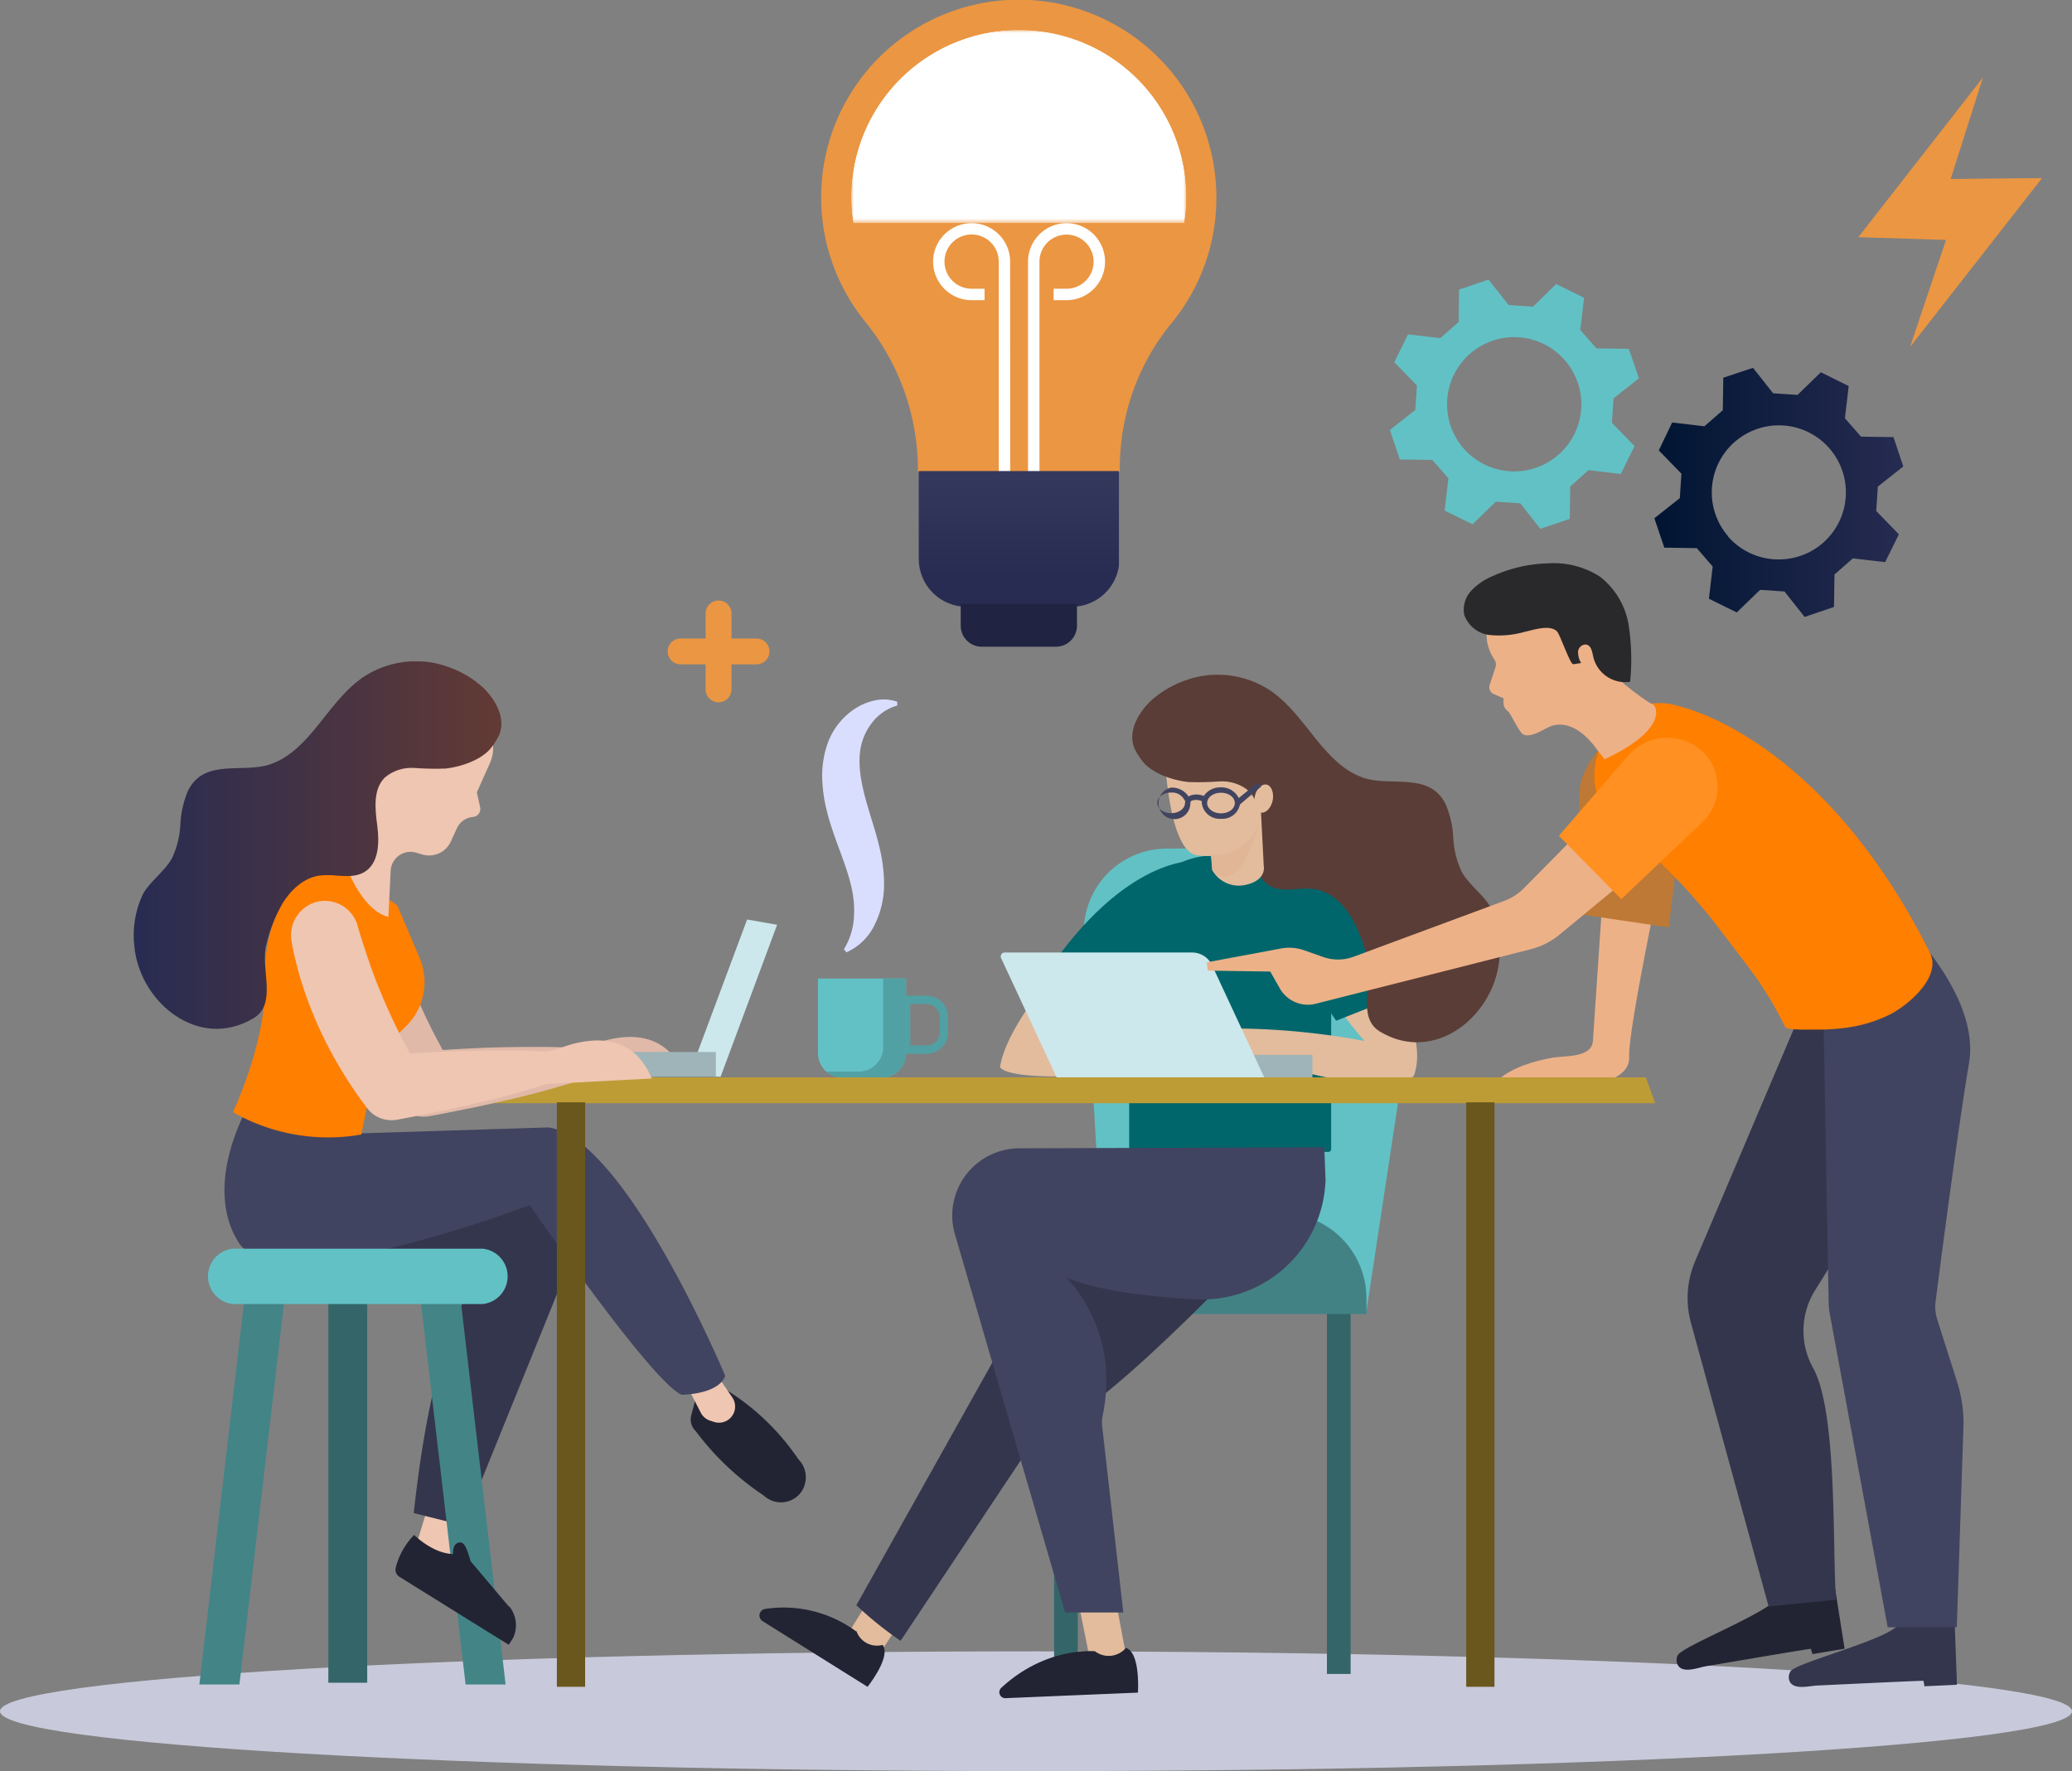 <svg xmlns="http://www.w3.org/2000/svg" xmlns:xlink="http://www.w3.org/1999/xlink" viewBox="0 0 346 295.78"><rect x="0" y="0" width="346" height="295.78" fill="#808080" stroke="none"/><defs><style>.cls-1{fill:url(#Degradado_sin_nombre_4);}.cls-2{fill:none;}.cls-3{fill:#eb9642;}.cls-4{clip-path:url(#clip-path);}.cls-5{fill:url(#Degradado_sin_nombre_2);}.cls-6{fill:#62c1c5;}.cls-7{clip-path:url(#clip-path-2);}.cls-8{mask:url(#mask);}.cls-9{fill:url(#Degradado_sin_nombre_3);}.cls-10{fill:#fff;}.cls-11{clip-path:url(#clip-path-3);}.cls-12{fill:url(#Degradado_sin_nombre_5);}.cls-13{fill:#202442;}.cls-14{fill:#c8cadb;}.cls-15{fill:#51a0a3;}.cls-16{fill:#dadefe;}.cls-17{fill:#346669;}.cls-18{fill:#428285;}.cls-19{fill:#00666b;}.cls-20{fill:#e2bc9d;}.cls-21{fill:#9fb4b8;}.cls-22{fill:#34364d;}.cls-23{fill:#222433;}.cls-24{fill:#edb188;}.cls-25{fill:#bd7935;}.cls-26{fill:#414460;}.cls-27{fill:#ff7f00;}.cls-28{fill:#29292b;}.cls-29{fill:#cce8ec;}.cls-30{fill:#bd9c35;}.cls-31{clip-path:url(#clip-path-4);}.cls-32{fill:#5a3d37;}.cls-33{fill:#e0b696;}.cls-34{fill:#69571d;}.cls-35{fill:#efc6b1;}.cls-36{fill:#438487;}.cls-37{fill:#e0b9a9;}.cls-38{fill:#ff9021;}.cls-39{clip-path:url(#clip-path-5);}.cls-40{fill:url(#Degradado_sin_nombre_6);}</style><linearGradient id="Degradado_sin_nombre_4" x1="-239.5" y1="324.54" x2="-238.5" y2="324.54" gradientTransform="matrix(0, 87.17, 87.17, 0, -28120.22, 20855.05)" gradientUnits="userSpaceOnUse"><stop offset="0" stop-color="#fff"/><stop offset="0.02" stop-color="#fff"/><stop offset="0.51"/><stop offset="1"/></linearGradient><clipPath id="clip-path"><path class="cls-2" d="M288.62,89.61A11.2,11.2,0,1,1,297,93.43a11.2,11.2,0,0,1-8.43-3.82m-.8-26.53-.08,5.42-3.07,2.69-5.39-.63L277,75.22l3.78,3.89-.27,4.08-4.25,3.36,1.66,4.91,5.42.08L286,94.61l-.63,5.38,4.65,2.29,3.89-3.77,4.08.27,3.36,4.25,4.91-1.67.08-5.42,3.07-2.69,5.39.63,2.29-4.65-3.78-3.89.27-4.08,4.25-3.36L316.19,73l-5.42-.08-2.69-3.07.63-5.38-4.65-2.3-3.89,3.78-4.08-.27-3.36-4.25Z"/></clipPath><linearGradient id="Degradado_sin_nombre_2" x1="-239.5" y1="324.54" x2="-238.5" y2="324.54" gradientTransform="matrix(41.61, 0, 0, -41.61, 10242.88, 13587.71)" gradientUnits="userSpaceOnUse"><stop offset="0" stop-color="#011533"/><stop offset="1" stop-color="#282c52"/></linearGradient><clipPath id="clip-path-2"><path class="cls-2" d="M169.43,5a27.94,27.94,0,0,0-26.95,32.27h55.28A27.88,27.88,0,0,0,170.13,5h-.7"/></clipPath><mask id="mask" x="142.11" y="5" width="56.01" height="32.28" maskUnits="userSpaceOnUse"><rect class="cls-1" x="142.11" y="5" width="56.01" height="32.28"/></mask><linearGradient id="Degradado_sin_nombre_3" x1="-239.5" y1="324.54" x2="-238.5" y2="324.54" gradientTransform="matrix(0, 87.17, 87.17, 0, -28120.22, 20855.06)" gradientUnits="userSpaceOnUse"><stop offset="0" stop-color="#fff"/><stop offset="0.02" stop-color="#fff"/><stop offset="0.51" stop-color="#fff"/><stop offset="1" stop-color="#fff"/></linearGradient><clipPath id="clip-path-3"><path class="cls-2" d="M153.42,78.67V93.34a8,8,0,0,0,8,8h17.52a8,8,0,0,0,8-8V78.67Z"/></clipPath><linearGradient id="Degradado_sin_nombre_5" x1="-239.5" y1="324.54" x2="-238.5" y2="324.54" gradientTransform="matrix(0, -22.02, -22.02, 0, 7317.35, -5177.65)" gradientUnits="userSpaceOnUse"><stop offset="0" stop-color="#282c52"/><stop offset="1" stop-color="#383c60"/></linearGradient><clipPath id="clip-path-4"><path id="SVGID" class="cls-2" d="M212.67,115.71c5.57,4.1,8.38,11.79,14.88,14.14,4.57,1.65,11.06-1.06,13.83,4.39a16.19,16.19,0,0,1,1.3,5.68,14.73,14.73,0,0,0,1.4,5.65c1.26,2.28,3.59,3.75,4.86,6a16.11,16.11,0,0,1,1.41,8.88c-1,9.37-10.85,17.28-19.91,11.83-4.05-2.44-1-8.52-2.14-12.37a25.11,25.11,0,0,0-2.77-6.94c-1.38-2.17-3.45-4.09-6-4.49a13.6,13.6,0,0,0-3,0c-1.62.11-3.22.22-4.58-.6-2.43-1.46-2.52-4.91-2.15-7.72s.74-6.1-1.28-8.08a6.88,6.88,0,0,0-4.89-1.58,47,47,0,0,1-5.27.1c-2.62-.3-6.17-1.5-7.71-3.64a11.62,11.62,0,0,1-1.25-2.07c-1.07-2.73.63-5.77,2.73-7.82a17.13,17.13,0,0,1,6.46-3.66,15.38,15.38,0,0,1,4.7-.73,15.9,15.9,0,0,1,9.36,3"/></clipPath><clipPath id="clip-path-5"><path class="cls-2" d="M60.13,113.46c-5.57,4.1-8.38,11.79-14.88,14.14-4.57,1.65-11.06-1.06-13.83,4.39a16.19,16.19,0,0,0-1.3,5.68,14.73,14.73,0,0,1-1.4,5.65c-1.26,2.28-3.59,3.75-4.86,6a16.11,16.11,0,0,0-1.41,8.88c1,9.37,10.85,17.28,19.91,11.83,4.05-2.44,1-8.52,2.14-12.37a25.11,25.11,0,0,1,2.77-6.94c1.38-2.17,3.45-4.09,6-4.49a13.6,13.6,0,0,1,3,0c1.62.11,3.22.22,4.58-.6,2.43-1.46,2.52-4.91,2.15-7.72s-.74-6.1,1.28-8.08a6.88,6.88,0,0,1,4.89-1.58,47,47,0,0,0,5.27.1c2.62-.3,6.17-1.5,7.71-3.64a11.62,11.62,0,0,0,1.25-2.07c1.07-2.73-.63-5.77-2.73-7.82a17.13,17.13,0,0,0-6.46-3.66,15.38,15.38,0,0,0-4.7-.73,15.9,15.9,0,0,0-9.36,3"/></clipPath><linearGradient id="Degradado_sin_nombre_6" x1="-239.5" y1="324.51" x2="-238.5" y2="324.51" gradientTransform="matrix(61.35, 0, 0, -61.35, 14716.1, 20052.17)" gradientUnits="userSpaceOnUse"><stop offset="0" stop-color="#282c52"/><stop offset="1" stop-color="#633a34"/></linearGradient></defs><title>Recurso 9</title><g id="Capa_2" data-name="Capa 2"><g id="Capa_1-2" data-name="Capa 1"><g id="Imagen_Central" data-name="Imagen Central"><path class="cls-3" d="M126.33,106.63h-4.18v-4.18a2.16,2.16,0,1,0-4.32,0v4.18h-4.18a2.16,2.16,0,1,0,0,4.32h4.18v4.18a2.16,2.16,0,1,0,4.32,0v-4.18h4.18a2.16,2.16,0,0,0,0-4.32"/><g class="cls-4"><rect class="cls-5" x="276.24" y="61.42" width="41.61" height="41.61"/></g><path class="cls-6" d="M265.27,78.52l5.38.63,2.3-4.65-3.78-3.89.27-4.08,4.25-3.36L272,58.26l-5.42-.08-2.69-3.07.63-5.38-4.65-2.3L256,51.21l-4.08-.27-3.36-4.25-4.91,1.67-.08,5.42-3.07,2.69-5.38-.63-2.29,4.65,3.78,3.89-.27,4.08-4.25,3.36,1.67,4.91,5.42.08,2.69,3.07-.63,5.38,4.65,2.3,3.89-3.78,4.08.27,3.36,4.26,4.91-1.66.08-5.42Zm-5-2.6a11.21,11.21,0,1,1,1-15.81,11.21,11.21,0,0,1-1,15.81"/><polygon class="cls-3" points="331.13 12.93 310.32 39.61 324.96 40.07 318.95 57.95 341 29.74 325.74 29.89 331.13 12.93"/><path class="cls-3" d="M203.12,33a33,33,0,1,0-58.7,20.65,39.24,39.24,0,0,1,8.86,24.56v.62H187V78.2A38.07,38.07,0,0,1,195.6,54a32.84,32.84,0,0,0,7.52-21"/><g class="cls-7"><g class="cls-8"><rect class="cls-9" x="142.11" y="5" width="56.01" height="32.28"/></g></g><path class="cls-10" d="M168.69,78.78h-1.91V43.7a4.53,4.53,0,1,0-4.53,4.52h2.16v1.91h-2.16a6.43,6.43,0,1,1,6.43-6.43Z"/><path class="cls-10" d="M173.58,78.78h-1.91V43.7a6.43,6.43,0,1,1,6.43,6.43h-2.16V48.22h2.16a4.52,4.52,0,1,0-4.52-4.52Z"/><g class="cls-11"><rect class="cls-12" x="153.42" y="78.67" width="33.43" height="22.62"/></g><path class="cls-13" d="M176.34,108H163.93a3.5,3.5,0,0,1-3.5-3.5v-3.65h19.41v3.65a3.5,3.5,0,0,1-3.5,3.5"/><path class="cls-14" d="M346,285.78c0,5.52-77.45,10-173,10S0,291.3,0,285.78s77.45-10,173-10,173,4.48,173,10"/><path class="cls-15" d="M154.72,176h-4.11v-9.72h4.11a3.62,3.62,0,0,1,3.61,3.61v2.5a3.61,3.61,0,0,1-3.61,3.61m-2.7-1.41h2.7a2.2,2.2,0,0,0,2.2-2.2v-2.5a2.2,2.2,0,0,0-2.2-2.2H152Z"/><path class="cls-16" d="M149.83,117.83a8.06,8.06,0,0,0-4.36,3.07,9.61,9.61,0,0,0-1.81,4.37c-.46,3.13.36,6.5,1.44,10.09.26.91.56,1.84.85,2.8s.57,1.95.82,3a26.47,26.47,0,0,1,.86,6.5,15.21,15.21,0,0,1-1.52,6.67,9.56,9.56,0,0,1-4.76,4.71l-.43-.51a11.43,11.43,0,0,0,1.67-5.25,17,17,0,0,0-.42-5.16c-.76-3.42-2.36-6.85-3.6-10.87-.3-1-.57-2.06-.8-3.14a25.51,25.51,0,0,1-.43-3.33,16.24,16.24,0,0,1,1-7,11.63,11.63,0,0,1,4.66-5.57,9.49,9.49,0,0,1,3.37-1.29,6.84,6.84,0,0,1,3.46.27Z"/><path class="cls-6" d="M147.48,163.41H136.59v12.48a4.08,4.08,0,0,0,4.07,4.07h6.57a4.07,4.07,0,0,0,4.07-4.07V163.41Z"/><path class="cls-15" d="M147.48,163.41v11.48a4.07,4.07,0,0,1-4.07,4.07H138a4.05,4.05,0,0,0,2.66,1h6.57a4.07,4.07,0,0,0,4.07-4.07V163.41Z"/><rect class="cls-17" x="221.58" y="217.46" width="3.96" height="62.09"/><path class="cls-6" d="M228.12,219.35l-43.47-.59L181,156.35a13.88,13.88,0,0,1,13.94-14.63l25.9-.26c11.36,0,17.43,10.47,15.8,21.71Z"/><path class="cls-18" d="M228.19,219.44H173.38v-2.6a14.24,14.24,0,0,1,14.24-14.24h26.32a14.24,14.24,0,0,1,14.24,14.24Z"/><rect class="cls-17" x="176.02" y="217.46" width="3.96" height="62.09"/><path class="cls-19" d="M221.8,192.37H189a.44.44,0,0,1-.44-.44V157.23A14.39,14.39,0,0,1,203,142.84h4.9a14.39,14.39,0,0,1,14.39,14.39v34.69a.44.44,0,0,1-.44.44"/><path class="cls-20" d="M226.7,156s12.22,14.2,9.57,23.11c0,0,0,4.62-19-.17l-16-2.64-.66-4.46a122.91,122.91,0,0,1,27.24,2c-1.15-1.28-2.32-2.77-3.53-4.41a34.12,34.12,0,0,1-4.89-8.63Z"/><path class="cls-19" d="M212.24,144.11s11.76-1.38,21.45,22.17l-10.56,4.18s-6.82-9.24-7.82-17.28-3.07-9.07-3.07-9.07"/><path class="cls-20" d="M182,155.85s-13.63,13.63-15,22.32c0,0,.19,2.59,19.72,1.2h16.82l1.32-3.35a122.69,122.69,0,0,0-27.16-2.82c1.36-1.06,2.77-2.32,4.25-3.73a34.09,34.09,0,0,0,6.33-7.63Z"/><path class="cls-19" d="M199.11,143.82s-12.17-.61-25.83,20.88l9.67,6s8.34-7.9,10.72-15.64,5.44-11.21,5.44-11.21"/><rect class="cls-21" x="176.9" y="176.17" width="42.26" height="3.8"/><path class="cls-22" d="M316.71,271.63c-2.53,2.45-16.81,6.08-17.71,7.48a1.77,1.77,0,0,0-.15,1.68c.71,1.49,3.29.76,4.54.7,1.53-.07,17.8-.85,17.81-.79l.16.91,5.43-.25-.37-10s-4.17.16-9.72.24"/><path class="cls-23" d="M296.85,266.9c-2.22,2.74-16,8.05-16.69,9.55a1.76,1.76,0,0,0,.05,1.68c.89,1.39,3.36.36,4.59.15,1.51-.25,17.57-3,17.59-2.92l.27.88,5.37-.9-1.56-9.85s-4.12.66-9.63,1.41"/><path class="cls-24" d="M267.85,146.34,266,173.83c-.19,2.85-4.64,2.46-6.58,2.78-3,.5-6.93,1.63-9.26,3.75.84.45,2.5.28,3.49.33,1.27.07,2.54.12,3.8.16,2.6.09,5.2.14,7.81.25,0,0,7-.44,6.79-4.63s5.1-29.32,5.1-29.32Z"/><path class="cls-25" d="M263.14,152.58l15.51,2.3,2.6-21.26c.63-4.56.83-12-3.81-12.9l-1.12-.31c-5.21-.89-12.37,6.5-12.54,11.65Z"/><path class="cls-22" d="M301.07,168.23l-18,42.39a15.68,15.68,0,0,0-.73,10.2l13,47.47,11.28-1.14c-.68-7.44.32-31.06-3.81-38.61a12.79,12.79,0,0,1,.25-13l5.06-8.13,2.94-39Z"/><path class="cls-26" d="M319.29,160.07l-2.72-7.27s14.26,12.89,12.23,24.79c-1.76,10.27-4.78,33.58-5.58,39.77a7,7,0,0,0,.28,3l3.32,10.44a22.6,22.6,0,0,1,1.05,7.61l-1.11,33.34H315.22l-9.68-52.41a11.06,11.06,0,0,1-.18-1.82l-.89-49.75Z"/><path class="cls-27" d="M279.5,117.71c8.53,1.91,27.83,11.52,42.77,41.39,2,4-3.52,8.67-6.55,10.26a23.21,23.21,0,0,1-7.91,2.33,33.09,33.09,0,0,1-4.69.25c-.65,0-4.72.13-5-.41a61.09,61.09,0,0,0-4.45-7.67c-1.82-2.59-4-5.38-6.64-8.85a95.63,95.63,0,0,0-18.11-18.07,12.13,12.13,0,0,1-2.69-7,13.59,13.59,0,0,1,3.36-9.09,10,10,0,0,1,9.91-3.15"/><path class="cls-24" d="M249.72,111.45a1.46,1.46,0,0,0-.17-1.3c-1.08-1.6-3.4-6.35,3.06-11.11,0,0,11.63-7.29,16.78,4.22a9.22,9.22,0,0,1-.16,8.45c-.54,1,5.91,5.61,6.69,5.88s2.64,4.25-8,9.22c-.45-.72-.62-.77-1.35-1.78-2.3-3.18-5.15-4.71-7.67-3.72-1.17.46-3.27,2-4.54,1.33-.68-.35-2.1-3.48-2.49-3.81l-.2-.17a1.68,1.68,0,0,1-.6-1.26v-.79l-1.61-.69a1.24,1.24,0,0,1-.7-1.55Z"/><path class="cls-28" d="M262.71,110.93l1.32-.2a3.6,3.6,0,0,1-.51-1.91,1.29,1.29,0,0,1,1.36-1.18c.88.17,1,1.29,1.2,2.15a5.48,5.48,0,0,0,6.13,4.07,37.34,37.34,0,0,0-.25-9.5,12.83,12.83,0,0,0-4.79-8.06,14.26,14.26,0,0,0-8.64-2.22,23.89,23.89,0,0,0-9.29,2.14,10.17,10.17,0,0,0-3.6,2.48,4.61,4.61,0,0,0-1.12,4,5.1,5.1,0,0,0,4.26,3.35,15.51,15.51,0,0,0,5.74-.51c1.5-.32,4.31-1.31,5.49-.08.5.52,2.21,5.54,2.7,5.46"/><path class="cls-29" d="M211.15,180H176.48l-9.31-20a.66.66,0,0,1,.6-.93h31.29a3.68,3.68,0,0,1,3.34,2.13Z"/><polygon class="cls-30" points="276.4 184.24 81.24 184.24 82.81 179.92 274.83 179.92 276.4 184.24"/><path class="cls-20" d="M194.57,127.11s.67,15.1,5.33,15.73c5.72.77,9.69-2.11,10.65-7.2.38-2-.09-7.95-.62-11.68-.34-2.36-3.06-4.62-5.4-5a9.88,9.88,0,0,0-4.79.4,7,7,0,0,0-5.17,7.76"/><g class="cls-31"><rect class="cls-32" x="188.9" y="111.7" width="62.29" height="65.06"/></g><path class="cls-20" d="M202.44,139.87s-.17,3.8,0,5.45a5.07,5.07,0,0,0,5.45,2.48c3.74-.77,3.14-3.22,3.14-3.22l-.55-10.76Z"/><path class="cls-20" d="M212.52,133.7c-.29,1.29-1.2,2.18-2,2s-1.25-1.38-1-2.67,1.2-2.18,2-2,1.25,1.38,1,2.67"/><path class="cls-26" d="M210.61,131.34l-.56-.68-3.2,2.62a3.19,3.19,0,0,0-3-1.79,3.32,3.32,0,0,0-2.84,1.44,3.07,3.07,0,0,0-2.41,0l-.13.08a3.31,3.31,0,0,0-2.89-1.48,2.66,2.66,0,1,0,3.2,2.61.43.43,0,0,1,.24-.43,2.24,2.24,0,0,1,1.67.09,2.18,2.18,0,0,0,0,.33,3,3,0,0,0,3.2,2.61,3,3,0,0,0,3.17-2.4Zm-12.73,2.74c0,.95-1,1.72-2.31,1.72s-2.31-.77-2.31-1.72,1-1.72,2.31-1.72a2.29,2.29,0,0,1,2.26,1.34l.11,0a1.49,1.49,0,0,0-.05.41m6,1.72c-1.27,0-2.31-.77-2.31-1.72s1-1.72,2.31-1.72,2.31.77,2.31,1.72-1,1.72-2.31,1.72"/><path class="cls-33" d="M202.18,142.74l.27,2.58s3,4.2,6.22-3.47.39-2,.39-2-3,3.54-6.88,2.85"/><rect class="cls-34" x="244.84" y="184.09" width="4.72" height="97.61"/><polygon class="cls-35" points="77.7 251.96 74.89 261.99 68.84 260.22 71.94 250.04 77.7 251.96"/><path class="cls-22" d="M48.5,206.28l30.31,5.67a1.3,1.3,0,0,1,.66,2.05c-2.47,3.14-7.55,12.55-10.38,38.69l8.26,2.07,18.88-46.62,1.47-11.21Z"/><path class="cls-23" d="M120.92,231.89a40,40,0,0,1,12.38,11.78,4.3,4.3,0,0,1,.35,5.69,4.19,4.19,0,0,1-6.12.39A45.8,45.8,0,0,1,116.18,239a2.68,2.68,0,0,1-.75-2.64l1.07-4.07Z"/><path class="cls-35" d="M119.15,228.79l3.14,4.59a2.7,2.7,0,0,1-3.08,4.08l-.64-.21a2.7,2.7,0,0,1-1.55-1.33l-2.74-5.36Z"/><path class="cls-26" d="M41.65,184.34s-8.06,13.38-1.77,23.21,48.58-6.29,48.58-6.29,20.46,29.7,25.37,31.67c0,0,6.1,0,7.28-3.15,0,0-16.52-39.54-29.51-41.5l-31.67,1Z"/><polygon class="cls-36" points="39.98 281.31 33.29 281.31 41.16 214.04 47.85 214.04 39.98 281.31"/><polygon class="cls-36" points="77.75 281.31 84.43 281.31 76.57 214.04 69.88 214.04 77.75 281.31"/><rect class="cls-17" x="54.83" y="213.45" width="6.49" height="67.57"/><path class="cls-6" d="M80.6,217.78H38.9a4.65,4.65,0,0,1,0-9.25H80.6a4.65,4.65,0,0,1,0,9.25"/><path class="cls-23" d="M85,268.33l-6.42-7.61a18.91,18.91,0,0,0-.66-2c-.2-.5-.51-1.06-1-1.14a1.11,1.11,0,0,0-1.09.73,2.7,2.7,0,0,0-.17,1.22c-3.44-.1-6.5-3.19-6.5-3.19a12,12,0,0,0-3.06,5.39,1.41,1.41,0,0,0,.58,1.59l18.27,11.36.73-1.13a5,5,0,0,0-.63-5.27"/><polygon class="cls-29" points="124.76 153.56 129.77 154.44 120.33 179.82 115.02 179.67 124.76 153.56"/><path class="cls-37" d="M114.28,179.52c-3.41-8.26-11.15-6.69-15.49-5a7.42,7.42,0,0,1-3,.45c-1.58-.07-3.14-.11-4.71-.13-2.33,0-4.65,0-7,.05s-4.63.15-6.94.27l-3.21.19q-.87-1.58-1.69-3.17c-1-2-1.9-3.94-2.76-5.95s-1.65-4-2.36-6.1-1.39-4.14-2-6.24l0-.06a5.68,5.68,0,0,0-7.11-3.71,5.78,5.78,0,0,0-3.86,6.53,56.46,56.46,0,0,0,1.81,7.24A64.06,64.06,0,0,0,58.62,171a65.19,65.19,0,0,0,3.54,6.75,67.52,67.52,0,0,0,4.25,6.31l.27.36a5.08,5.08,0,0,0,4.92,2c2.28-.39,4.54-.88,6.8-1.32s4.52-1,6.78-1.5,4.51-1.11,6.75-1.72c1.61-.45,3.23-.93,4.83-1.43Z"/><path class="cls-27" d="M66.34,151.2,70.08,160a10.31,10.31,0,0,1-2.32,11.42L63.09,176l-2.76,13.47a32.12,32.12,0,0,1-21.43-3.73s5.61-11.8,5.31-21.54,3.84-21.24,15-18Z"/><path class="cls-35" d="M58.52,146.33s2.51,5.9,6.34,6.79l.38-7.72a3.32,3.32,0,0,1,4.27-3l1,.3a4,4,0,0,0,4.78-2.17l1-2.2A3.25,3.25,0,0,1,79,136.43a1.33,1.33,0,0,0,1.18-1.61l-.55-2.5,2.19-4.9a6.11,6.11,0,0,0,.13-4.67c-1.3-3.42-4.52-8.92-11.76-8.72-10.37.29-12.83,4.72-15,17.56Z"/><path class="cls-24" d="M270.28,132.32l-15.79,16a9.08,9.08,0,0,1-3.3,2.13L226,159.79a7.52,7.52,0,0,1-5.13,0l-3.09-1.09a7.52,7.52,0,0,0-3.7-.33l-12.56,2.34.16,1.39,10.44.15,1.62,2.86a5.39,5.39,0,0,0,6,2.51l35.89-9.1a12.23,12.23,0,0,0,4.79-2.43L278,141.57Z"/><path class="cls-38" d="M260.32,139.58l10.41,10.58,13.49-12.79a8.16,8.16,0,0,0,.52-11.43l-.17-.18a8.66,8.66,0,0,0-12.72.46Z"/><g class="cls-39"><rect class="cls-40" x="22.16" y="110.45" width="62.29" height="65.06"/></g><rect class="cls-21" x="95.35" y="175.68" width="24.19" height="4.13"/><path class="cls-35" d="M108.83,180.11c-3.41-8.26-11.15-6.69-15.49-5a7.42,7.42,0,0,1-3,.45c-1.58-.07-3.14-.11-4.71-.13-2.33,0-4.65,0-7,.05s-4.63.15-6.94.27l-3.21.19c-.58-1.05-1.14-2.11-1.69-3.17-1-2-1.9-3.94-2.76-5.95s-1.64-4-2.36-6.1-1.39-4.14-2-6.24l0-.06a5.68,5.68,0,0,0-7.12-3.71,5.79,5.79,0,0,0-3.86,6.53,56.65,56.65,0,0,0,1.81,7.24,66.91,66.91,0,0,0,6.29,13.87A67.32,67.32,0,0,0,61,184.65l.27.36a5.08,5.08,0,0,0,4.92,2c2.28-.39,4.54-.88,6.8-1.32s4.52-1,6.78-1.5,4.51-1.11,6.75-1.72c1.61-.45,3.23-.93,4.83-1.43Z"/><polygon class="cls-20" points="145.76 266.14 141.8 272.52 146.97 276.04 151.15 269.66 145.76 266.14"/><path class="cls-23" d="M143,272.47a20.45,20.45,0,0,0-15.26-3.77,1.11,1.11,0,0,0-.45,2l17.58,11s4-5,2.52-7a3.62,3.62,0,0,1-4.39-2.36"/><path class="cls-22" d="M179.32,203.26,143,268.08a59.93,59.93,0,0,0,7.39,5.94l22.11-33.23c4.08-2.7,8.41-5.39,8.41-5.39,8.51-5.57,26-23.77,26-23.77Z"/><polygon class="cls-20" points="180.11 267.71 182 277.11 188.17 277.11 186.27 267.05 180.11 267.71"/><path class="cls-26" d="M221.14,191.6l-50.94.17a11.23,11.23,0,0,0-10.84,14l18.5,63.52h9.72l-3.53-31.11a5.93,5.93,0,0,1,.1-1.87c3-14.46-6.15-23-6.15-23,5.23,2.24,13.7,3.25,21.72,3.68a20.61,20.61,0,0,0,21.63-20Z"/><path class="cls-23" d="M182.9,275.77s-8.24-.89-15.78,6.18a1,1,0,0,0,.71,1.65l22.19-.93s.46-6.67-2-7.47a3.78,3.78,0,0,1-5.17.57"/><rect class="cls-34" x="92.99" y="184.09" width="4.72" height="97.61"/></g></g></g></svg>
